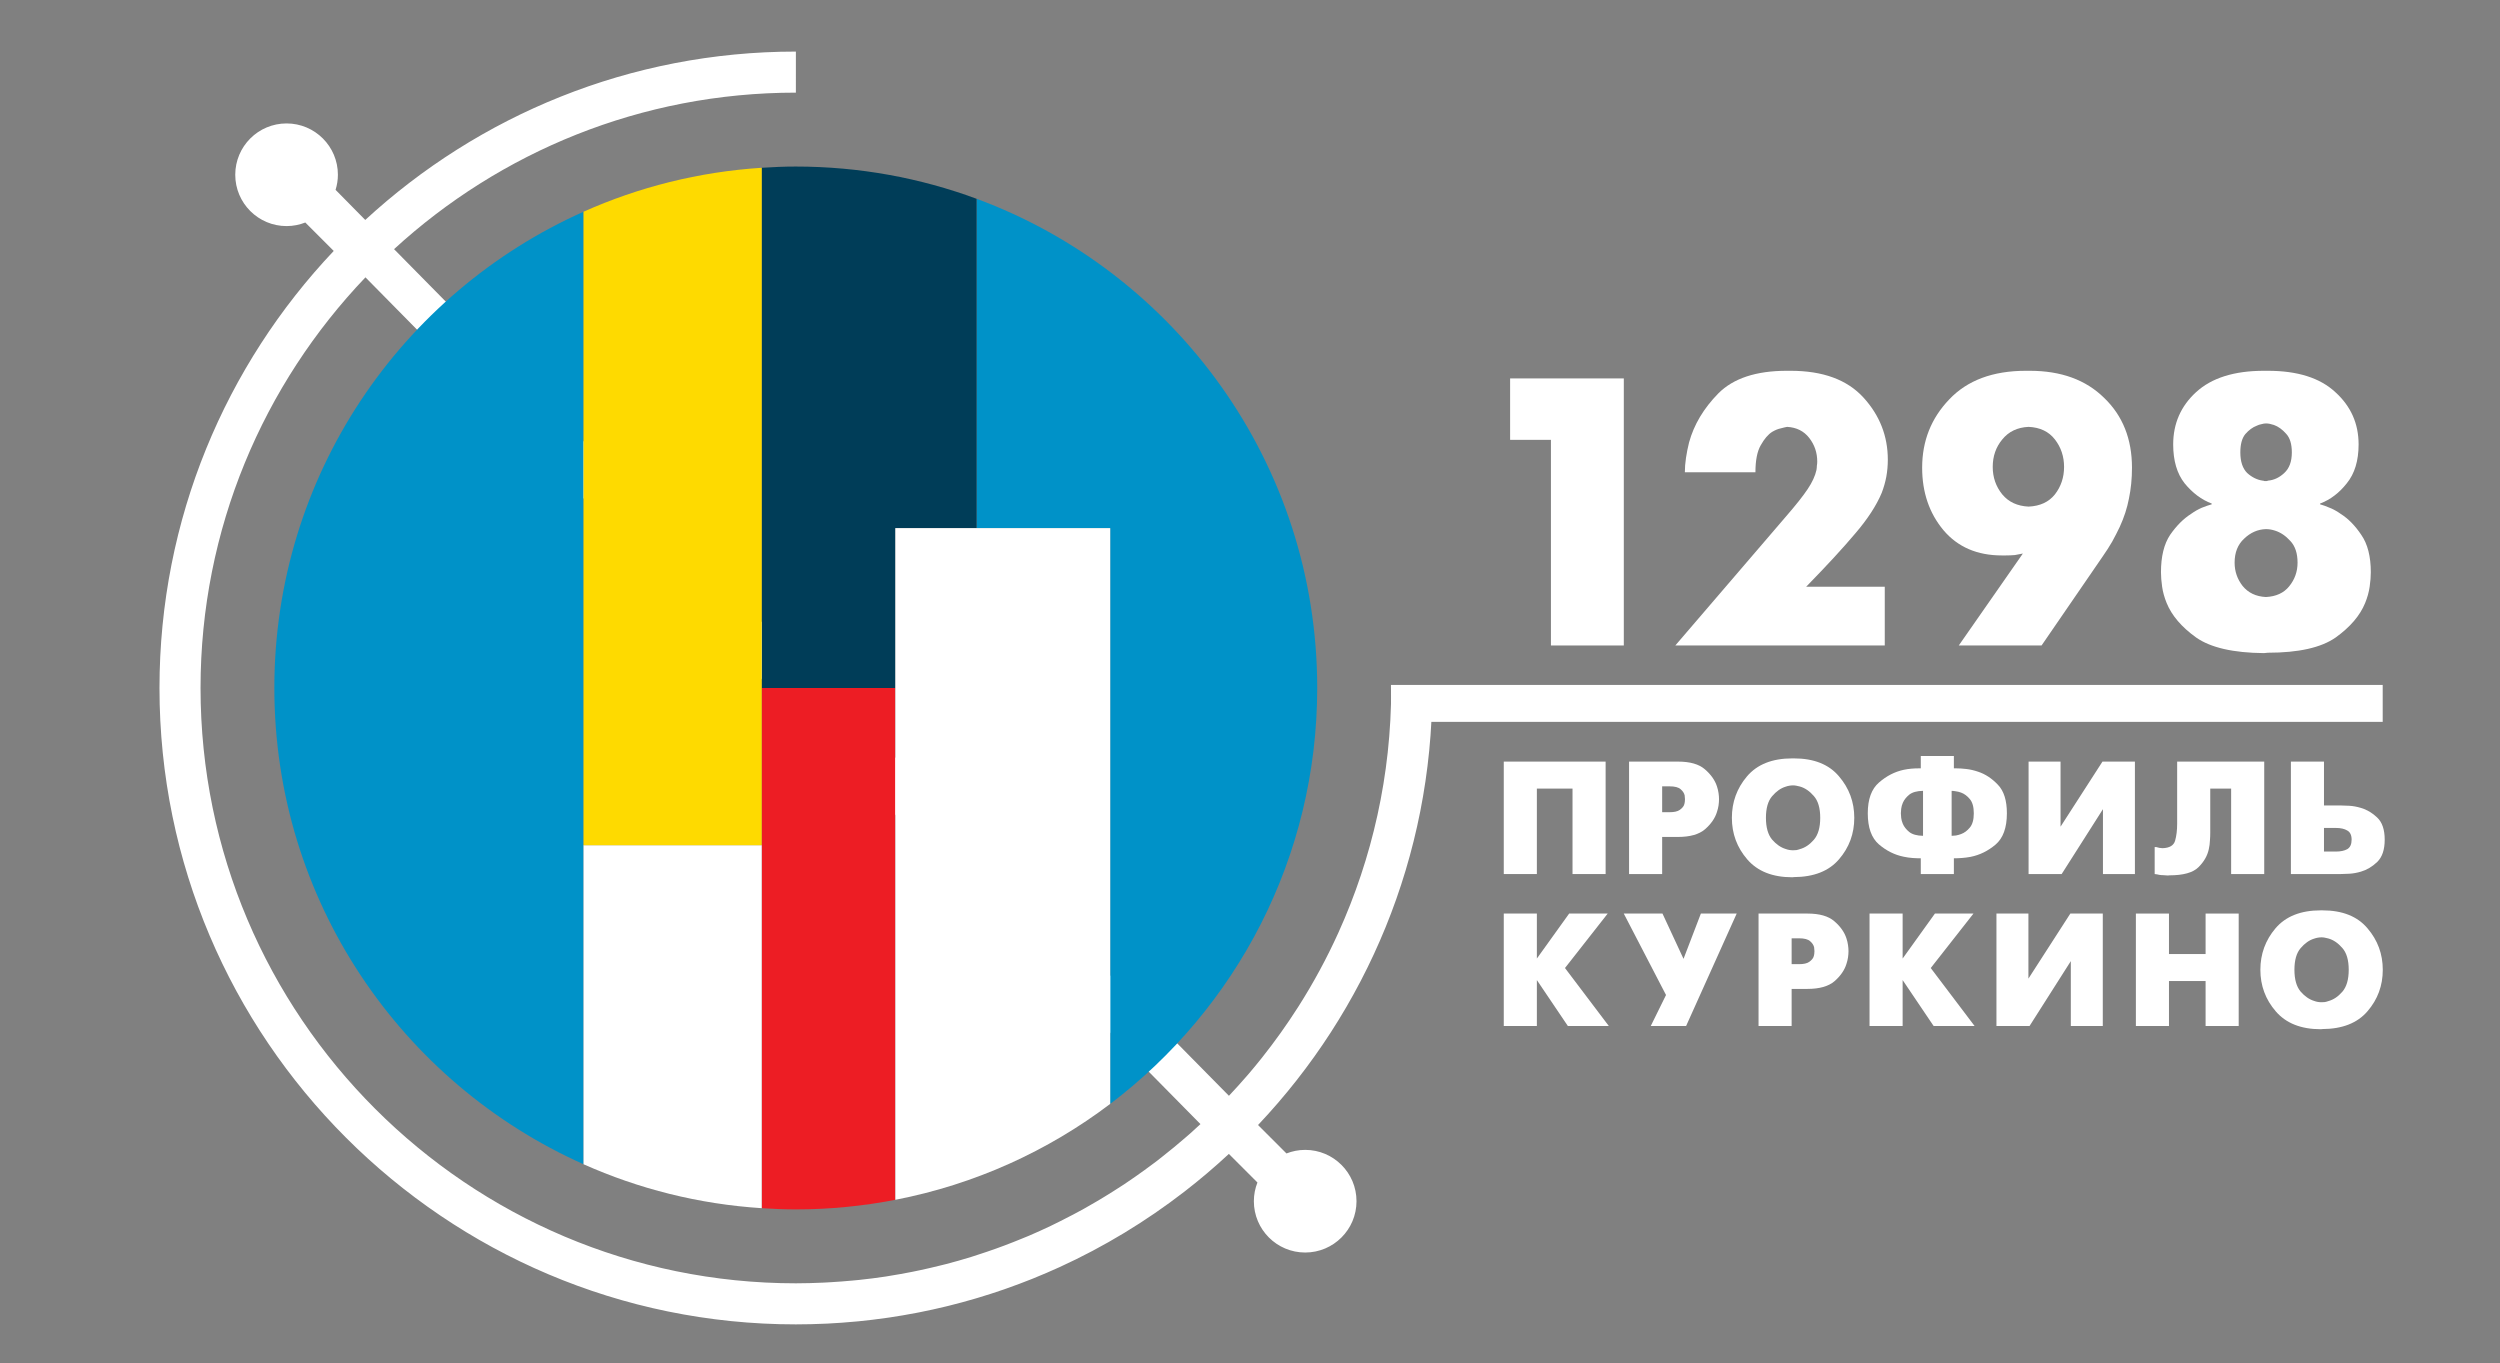 <svg width="794" height="433" viewBox="0 0 794 433" fill="none" xmlns="http://www.w3.org/2000/svg">
<rect x="0" y="0" width="794" height="433" fill="#808080" stroke="none"/>
<g clip-path="url(#clip0_10_122)">
<mask id="mask0_10_122" style="mask-type:luminance" maskUnits="userSpaceOnUse" x="-955" y="-654" width="1895" height="1341">
<path d="M-954.754 -653.238H939.301V686.002H-954.754V-653.238Z" fill="white"/>
</mask>
<g mask="url(#mask0_10_122)">
<path d="M63.691 218.502C63.691 167.968 83.658 122.036 116.066 88.083L381.261 357.015C380.213 357.989 379.162 358.966 378.089 359.917C377.565 360.383 377.027 360.838 376.498 361.297C374.093 363.387 371.632 365.411 369.124 367.378C368.467 367.891 367.823 368.417 367.16 368.921C365.931 369.859 364.68 370.768 363.43 371.675C362.516 372.336 361.598 372.991 360.674 373.636C359.472 374.476 358.269 375.31 357.047 376.122C355.848 376.919 354.629 377.686 353.411 378.455C351.713 379.529 349.996 380.575 348.262 381.596C346.912 382.388 345.562 383.178 344.192 383.938C343.112 384.537 342.023 385.119 340.93 385.697C339.542 386.433 338.142 387.149 336.734 387.851C335.733 388.348 334.738 388.854 333.728 389.333C331.442 390.422 329.139 391.473 326.803 392.469C326.036 392.798 325.256 393.097 324.484 393.416C322.693 394.152 320.891 394.87 319.075 395.551C318.137 395.905 317.197 396.247 316.254 396.584C314.369 397.259 312.472 397.9 310.56 398.514C309.836 398.748 309.116 398.998 308.387 399.223C305.797 400.022 303.183 400.764 300.549 401.453C299.856 401.635 299.154 401.795 298.459 401.968C296.38 402.485 294.292 402.971 292.189 403.419C291.354 403.597 290.519 403.772 289.682 403.939C287.286 404.413 284.877 404.847 282.452 405.232C282.069 405.293 281.691 405.367 281.309 405.426C278.494 405.853 275.657 406.209 272.805 406.51C272.087 406.587 271.365 406.645 270.647 406.713C268.409 406.922 266.159 407.095 263.898 407.228C263.117 407.273 262.339 407.322 261.556 407.358C258.642 407.491 255.718 407.581 252.77 407.581C148.512 407.581 63.691 322.76 63.691 218.502ZM414.526 365.202C412.425 365.202 410.425 365.614 408.582 366.336L399.552 357.308C399.572 357.287 399.592 357.265 399.61 357.242C433.859 321.017 454.892 272.172 454.892 218.504H441.85C441.85 246.217 435.807 272.528 425.051 296.267C421.372 304.38 417.141 312.189 412.4 319.647C412.342 319.739 412.281 319.833 412.22 319.926C408.729 325.399 404.96 330.682 400.94 335.755C400.812 335.915 400.686 336.079 400.557 336.239C399.271 337.852 397.957 339.442 396.62 341.013C396.422 341.244 396.218 341.474 396.02 341.706C394.166 343.859 392.254 345.955 390.308 348.023L125.15 79.129C158.809 48.282 203.624 29.422 252.77 29.422L252.773 16.383C200.065 16.383 152.026 36.687 116.005 69.855L106.576 60.294C107.049 58.778 107.316 57.173 107.316 55.502C107.316 46.501 100.02 39.202 91.017 39.202C82.016 39.202 74.717 46.501 74.717 55.502C74.717 64.505 82.016 71.804 91.017 71.804C93.118 71.804 95.118 71.392 96.963 70.668L105.991 79.698C71.709 115.93 50.652 164.802 50.652 218.502C50.652 329.951 141.322 420.623 252.77 420.623C255.954 420.623 259.119 420.54 262.264 420.393C262.451 420.384 262.64 420.38 262.827 420.371C265.853 420.222 268.859 419.997 271.848 419.716C272.143 419.687 272.44 419.667 272.737 419.637C275.653 419.349 278.548 418.992 281.426 418.582C281.779 418.531 282.132 418.486 282.483 418.434C285.325 418.013 288.143 417.529 290.942 416.992C291.313 416.92 291.685 416.85 292.054 416.778C294.841 416.227 297.608 415.615 300.353 414.951C300.715 414.863 301.075 414.776 301.435 414.686C304.193 414.002 306.929 413.262 309.642 412.463C309.959 412.371 310.274 412.276 310.592 412.182C313.345 411.358 316.074 410.481 318.776 409.545C319.022 409.459 319.267 409.37 319.512 409.284C322.281 408.312 325.024 407.288 327.737 406.2C327.879 406.143 328.021 406.083 328.165 406.026C330.975 404.892 333.755 403.7 336.502 402.445C336.504 402.445 336.507 402.445 336.507 402.445C350.678 395.968 363.972 387.895 376.166 378.467C376.179 378.455 376.195 378.444 376.208 378.435C378.627 376.563 381 374.638 383.329 372.662C383.358 372.638 383.387 372.613 383.417 372.588C385.738 370.617 388.015 368.595 390.245 366.52C390.26 366.509 390.274 366.496 390.287 366.484L399.361 375.558C398.638 377.4 398.227 379.403 398.227 381.502C398.227 390.503 405.525 397.801 414.526 397.801C423.528 397.801 430.826 390.503 430.826 381.502C430.826 372.5 423.528 365.202 414.526 365.202Z" fill="white"/>
</g>
<path d="M492.578 205.003V139.694H479.613V120.185H480.825H515.721V205.003H514.51H492.578Z" fill="white"/>
<path d="M598.601 186.343V205.003H597.389H532.079L567.218 164.048C570.369 160.413 572.671 157.505 574.125 155.324C575.579 153.143 576.508 151.124 576.911 149.266C576.993 148.781 577.034 148.337 577.034 147.933C577.115 147.529 577.156 147.085 577.156 146.6C577.156 143.773 576.307 141.269 574.611 139.088C572.915 136.907 570.572 135.735 567.583 135.574C567.099 135.655 566.412 135.816 565.523 136.058C564.716 136.22 563.827 136.584 562.858 137.149C561.565 137.957 560.354 139.37 559.223 141.39C558.092 143.329 557.526 146.196 557.526 149.993H556.315H535.11C535.11 148.539 535.231 147.004 535.474 145.388C535.716 143.773 536.039 142.157 536.443 140.542C537.978 134.887 541.088 129.677 545.773 124.911C550.539 120.145 557.769 117.762 567.462 117.762H568.674C578.933 117.762 586.647 120.589 591.817 126.244C596.987 131.898 599.572 138.482 599.572 145.994C599.572 147.852 599.41 149.67 599.087 151.447C598.764 153.143 598.28 154.84 597.633 156.536C595.937 160.575 593.15 164.856 589.273 169.38C585.476 173.903 580.266 179.558 573.642 186.343H598.601Z" fill="white"/>
<path d="M647.189 205.004H622.107L642.463 175.802C641.655 175.963 640.807 176.125 639.919 176.287C639.03 176.367 638.061 176.408 637.01 176.408H635.799C627.963 176.408 621.784 173.742 617.26 168.411C612.736 162.998 610.475 156.375 610.475 148.539C610.475 140.057 613.342 132.828 619.078 126.85C624.813 120.791 632.931 117.762 643.432 117.762H644.644C654.58 117.762 662.456 120.63 668.272 126.365C674.169 132.02 677.117 139.411 677.117 148.539C677.117 152.013 676.794 155.284 676.148 158.354C675.583 161.343 674.613 164.331 673.24 167.32C672.513 168.855 671.705 170.43 670.817 172.046C669.928 173.581 668.918 175.156 667.787 176.771L648.4 205.004H647.189ZM644.281 135.574C640.726 135.736 637.939 137.068 635.92 139.573C633.9 141.996 632.891 144.904 632.891 148.297C632.891 151.609 633.9 154.517 635.92 157.021C637.939 159.444 640.726 160.737 644.281 160.898C647.916 160.737 650.703 159.444 652.641 157.021C654.58 154.517 655.549 151.609 655.549 148.297C655.549 144.985 654.58 142.077 652.641 139.573C650.703 137.068 647.916 135.736 644.281 135.574Z" fill="white"/>
<path d="M736.854 159.929V160.171C737.742 160.414 738.752 160.777 739.882 161.262C741.094 161.746 742.266 162.393 743.397 163.2C745.82 164.735 748.001 166.957 749.94 169.865C751.959 172.773 752.969 176.731 752.969 181.739C752.969 183.112 752.848 184.647 752.605 186.344C752.363 188.04 751.878 189.777 751.151 191.554C749.536 195.512 746.426 199.147 741.821 202.459C737.217 205.69 730.028 207.306 720.253 207.306L719.042 207.427C709.268 207.346 702.078 205.69 697.474 202.459C692.869 199.147 689.759 195.512 688.144 191.554C687.417 189.777 686.932 188.04 686.69 186.344C686.447 184.647 686.326 183.113 686.326 181.739C686.326 176.731 687.295 172.773 689.234 169.865C691.254 166.957 693.475 164.735 695.899 163.2C697.029 162.393 698.16 161.746 699.291 161.262C700.503 160.777 701.553 160.414 702.442 160.171V159.929C699.211 158.717 696.343 156.577 693.839 153.507C691.415 150.437 690.204 146.318 690.204 141.148C690.204 134.524 692.627 128.991 697.474 124.548C702.401 120.024 709.591 117.762 719.042 117.762H720.253C729.704 117.762 736.853 120.024 741.7 124.548C746.627 128.991 749.092 134.524 749.092 141.148C749.092 146.318 747.839 150.437 745.335 153.507C742.912 156.577 740.085 158.717 736.854 159.929ZM719.648 189.615C722.879 189.454 725.342 188.323 727.039 186.222C728.816 184.041 729.704 181.537 729.704 178.71C729.704 175.721 728.937 173.419 727.402 171.803C725.948 170.188 724.333 169.097 722.556 168.532C722.071 168.37 721.586 168.249 721.101 168.168C720.617 168.088 720.132 168.047 719.648 168.047C717.063 168.128 714.76 169.138 712.741 171.076C710.721 172.934 709.712 175.479 709.712 178.71C709.712 181.456 710.56 183.92 712.256 186.101C714.033 188.282 716.497 189.454 719.648 189.615ZM719.648 152.78C719.728 152.78 719.809 152.78 719.89 152.78C720.051 152.78 720.172 152.739 720.253 152.659C722.192 152.497 723.929 151.689 725.464 150.235C727.079 148.781 727.887 146.6 727.887 143.692C727.887 141.027 727.281 139.047 726.069 137.755C724.858 136.382 723.565 135.453 722.192 134.968C721.707 134.807 721.263 134.685 720.859 134.605C720.455 134.524 720.052 134.483 719.648 134.483C719.244 134.483 718.759 134.564 718.193 134.726C717.709 134.807 717.224 134.968 716.74 135.21C715.447 135.695 714.235 136.584 713.105 137.876C712.054 139.169 711.529 141.107 711.529 143.692C711.529 146.6 712.256 148.781 713.71 150.235C715.245 151.609 716.901 152.416 718.678 152.659C718.84 152.659 719.001 152.699 719.163 152.78C719.324 152.78 719.486 152.78 719.648 152.78Z" fill="white"/>
<path d="M477.598 277.598V241.885H478.108H509.944V277.598H509.434H499.434V250.456H488.108V277.598H487.598H477.598Z" fill="white"/>
<path d="M517.392 277.598V241.885H517.903H532.953C536.762 241.885 539.602 242.701 541.473 244.334C543.378 245.967 544.653 247.769 545.299 249.742C545.537 250.456 545.708 251.17 545.81 251.885C545.911 252.565 545.962 253.211 545.962 253.823C545.962 254.436 545.911 255.099 545.81 255.813C545.707 256.493 545.537 257.191 545.299 257.905C544.687 259.878 543.429 261.697 541.524 263.364C539.619 264.996 536.762 265.813 532.953 265.813H527.902V277.598H527.392H517.392ZM527.902 249.742V257.956H530.249C531.712 257.956 532.783 257.718 533.463 257.242C534.143 256.766 534.603 256.255 534.841 255.711C534.977 255.337 535.062 254.98 535.096 254.64C535.13 254.3 535.147 254.027 535.147 253.823C535.147 253.619 535.13 253.415 535.096 253.211C535.096 253.007 535.079 252.803 535.045 252.599C534.875 251.885 534.449 251.239 533.769 250.66C533.089 250.048 531.916 249.742 530.249 249.742H527.902Z" fill="white"/>
<path d="M569.227 278.618C562.968 278.618 558.207 276.731 554.941 272.955C551.676 269.18 550.044 264.775 550.044 259.741C550.044 254.742 551.642 250.354 554.839 246.579C558.071 242.769 562.866 240.865 569.227 240.865H569.737C576.097 240.865 580.876 242.769 584.073 246.579C587.304 250.354 588.92 254.742 588.92 259.741C588.92 264.775 587.304 269.163 584.073 272.904C580.876 276.646 576.097 278.533 569.737 278.567L569.227 278.618ZM569.431 270.047C569.771 270.047 570.128 270.03 570.502 269.996C570.876 269.928 571.25 269.826 571.625 269.69C573.257 269.248 574.737 268.262 576.063 266.731C577.424 265.166 578.104 262.837 578.104 259.742C578.104 256.646 577.424 254.334 576.063 252.803C574.703 251.239 573.223 250.235 571.625 249.793C571.25 249.691 570.876 249.606 570.502 249.538C570.162 249.47 569.822 249.436 569.482 249.436C569.107 249.436 568.716 249.47 568.308 249.538C567.9 249.606 567.509 249.708 567.135 249.844C565.57 250.32 564.125 251.341 562.798 252.905C561.506 254.436 560.86 256.715 560.86 259.742C560.86 262.769 561.506 265.065 562.798 266.629C564.125 268.16 565.57 269.163 567.135 269.639C567.509 269.775 567.883 269.877 568.257 269.945C568.665 270.013 569.057 270.047 569.431 270.047Z" fill="white"/>
<path d="M610.041 277.598V272.598C609.191 272.598 608.307 272.564 607.389 272.496C606.47 272.428 605.535 272.292 604.583 272.088C601.726 271.51 599.107 270.2 596.726 268.16C594.379 266.119 593.206 262.837 593.206 258.313C593.206 253.823 594.396 250.558 596.777 248.517C599.158 246.443 601.777 245.099 604.634 244.487C605.45 244.317 606.249 244.198 607.032 244.13C607.848 244.062 608.63 244.028 609.378 244.028C609.447 244.028 609.498 244.028 609.531 244.028C609.599 244.028 609.667 244.028 609.735 244.028C609.769 244.028 609.82 244.028 609.889 244.028C609.957 244.028 610.008 244.028 610.041 244.028V240.099H610.551H620.55V244.028C620.686 244.028 620.823 244.028 620.959 244.028C621.095 244.028 621.231 244.028 621.367 244.028C622.251 244.028 623.289 244.096 624.479 244.232C625.703 244.368 626.962 244.657 628.254 245.099C630.533 245.847 632.625 247.225 634.529 249.232C636.434 251.204 637.387 254.231 637.387 258.313C637.387 262.905 636.179 266.221 633.764 268.262C631.383 270.268 628.747 271.561 625.856 272.139C624.938 272.309 624.02 272.428 623.101 272.496C622.217 272.564 621.367 272.598 620.55 272.598V277.598H620.04L610.041 277.598ZM610.756 265.456V251.17C608.817 251.204 607.355 251.613 606.368 252.395C605.416 253.177 604.736 254.045 604.328 254.997C604.056 255.643 603.885 256.272 603.817 256.885C603.749 257.497 603.715 257.973 603.715 258.313C603.715 258.653 603.749 259.129 603.817 259.742C603.886 260.354 604.056 260.983 604.328 261.629C604.736 262.582 605.416 263.449 606.368 264.231C607.355 265.013 608.817 265.422 610.756 265.456ZM619.837 251.17V265.456C620.211 265.456 620.67 265.422 621.215 265.353C621.759 265.251 622.303 265.098 622.847 264.894C623.868 264.52 624.786 263.84 625.602 262.854C626.452 261.867 626.878 260.354 626.878 258.313C626.878 256.272 626.452 254.759 625.602 253.772C624.786 252.786 623.868 252.106 622.847 251.732C622.303 251.528 621.759 251.392 621.215 251.324C620.67 251.221 620.211 251.17 619.837 251.17Z" fill="white"/>
<path d="M644.785 241.885H654.428V262.548L667.743 241.885H668.254H678.049V277.598H677.539H667.897V256.987L654.785 277.598H654.275H644.275V241.885H644.785Z" fill="white"/>
<path d="M691.977 241.885H719.119V277.598H718.609H708.609V250.456H701.977V264.537C701.977 265.286 701.943 266.102 701.874 266.986C701.84 267.871 701.721 268.772 701.517 269.69C701.075 271.799 699.969 273.721 698.201 275.455C696.466 277.156 693.405 278.006 689.017 278.006L688.507 278.057C687.963 278.023 687.47 277.989 687.028 277.955C686.619 277.955 686.211 277.921 685.803 277.853C685.565 277.819 685.327 277.768 685.089 277.7C684.851 277.666 684.596 277.632 684.323 277.598V269.027H684.834C685.174 269.129 685.497 269.214 685.803 269.282C686.143 269.316 686.484 269.35 686.824 269.384C689.034 269.316 690.361 268.534 690.803 267.037C691.245 265.507 691.466 263.687 691.466 261.578V241.885L691.977 241.885Z" fill="white"/>
<path d="M727.588 277.598V241.885H728.098H738.098V255.813H743.353C744.067 255.813 745.002 255.847 746.159 255.915C747.315 255.983 748.522 256.204 749.781 256.579C751.686 257.123 753.42 258.143 754.985 259.64C756.583 261.136 757.382 263.483 757.382 266.68C757.382 269.877 756.583 272.241 754.985 273.772C753.42 275.268 751.703 276.289 749.832 276.833C748.574 277.207 747.349 277.428 746.159 277.496C744.968 277.564 744.033 277.598 743.353 277.598H742.843L727.588 277.598ZM738.098 270.455H741.873C743.37 270.455 744.577 270.2 745.496 269.69C746.414 269.146 746.873 268.143 746.873 266.68C746.873 265.252 746.414 264.282 745.496 263.772C744.611 263.228 743.404 262.956 741.873 262.956H738.098V270.455Z" fill="white"/>
<path d="M477.598 325.861V290.148H478.108H488.108V304.433L498.363 290.148H498.873H510.607L497.036 307.443L510.964 325.861H510.454H497.955L488.108 311.27V325.861H487.598H477.598Z" fill="white"/>
<path d="M524.28 325.861L529.127 316.015L515.709 290.148H516.219H528.004L534.687 304.535L540.198 290.148H540.708H551.575L535.504 325.861H534.994H524.28Z" fill="white"/>
<path d="M558.513 325.861V290.148H559.024H574.074C577.884 290.148 580.724 290.965 582.594 292.597C584.499 294.23 585.774 296.032 586.421 298.005C586.659 298.719 586.829 299.434 586.931 300.148C587.032 300.828 587.083 301.474 587.083 302.086C587.083 302.699 587.032 303.362 586.931 304.076C586.829 304.756 586.659 305.454 586.421 306.168C585.808 308.141 584.55 309.96 582.645 311.627C580.741 313.26 577.884 314.076 574.074 314.076H569.023V325.861H568.513H558.513ZM569.023 298.005V306.219H571.37C572.833 306.219 573.904 305.981 574.584 305.505C575.265 305.029 575.724 304.518 575.962 303.974C576.098 303.6 576.183 303.243 576.217 302.903C576.251 302.563 576.268 302.291 576.268 302.086C576.268 301.882 576.251 301.678 576.217 301.474C576.217 301.27 576.2 301.066 576.165 300.862C575.995 300.148 575.57 299.502 574.89 298.923C574.21 298.311 573.036 298.005 571.37 298.005H569.023Z" fill="white"/>
<path d="M593.766 325.861V290.148H594.277H604.276V304.433L614.531 290.148H615.041H626.775L613.204 307.443L627.132 325.861H626.622H614.123L604.276 311.27V325.861H603.766H593.766Z" fill="white"/>
<path d="M634.581 290.148H644.224V310.811L657.539 290.148H658.05H667.845V325.861H667.335H657.693V305.25L644.581 325.861H644.071H634.071V290.148H634.581Z" fill="white"/>
<path d="M678.355 325.861V290.148H678.865H688.865V303.005H700.497V290.148H701.007H711.007V325.861H710.497H700.497V311.576H688.865V325.861H688.355H678.355Z" fill="white"/>
<path d="M737.077 326.881C730.819 326.881 726.057 324.994 722.792 321.218C719.527 317.443 717.894 313.038 717.894 308.005C717.894 303.005 719.493 298.617 722.69 294.842C725.921 291.033 730.717 289.128 737.077 289.128H737.587C743.948 289.128 748.726 291.033 751.923 294.842C755.155 298.617 756.77 303.005 756.77 308.005C756.77 313.038 755.155 317.426 751.923 321.167C748.726 324.909 743.948 326.796 737.587 326.83L737.077 326.881ZM737.281 318.31C737.621 318.31 737.978 318.293 738.353 318.259C738.727 318.191 739.101 318.089 739.475 317.953C741.108 317.511 742.587 316.525 743.914 314.994C745.274 313.43 745.954 311.1 745.954 308.005C745.954 304.91 745.274 302.597 743.914 301.066C742.553 299.502 741.074 298.498 739.475 298.056C739.101 297.954 738.727 297.869 738.353 297.801C738.012 297.733 737.672 297.699 737.332 297.699C736.958 297.699 736.567 297.733 736.159 297.801C735.751 297.869 735.36 297.971 734.985 298.107C733.421 298.583 731.975 299.604 730.649 301.168C729.356 302.699 728.71 304.978 728.71 308.005C728.71 311.032 729.356 313.328 730.649 314.892C731.975 316.423 733.421 317.426 734.985 317.902C735.36 318.038 735.734 318.14 736.108 318.208C736.516 318.276 736.907 318.31 737.281 318.31Z" fill="white"/>
<mask id="mask1_10_122" style="mask-type:luminance" maskUnits="userSpaceOnUse" x="-955" y="-654" width="1895" height="1341">
<path d="M-954.754 -653.238H939.301V686.002H-954.754V-653.238Z" fill="white"/>
</mask>
<g mask="url(#mask1_10_122)">
<path d="M756.746 217.544H441.765L441.868 229.261H756.746V217.544Z" fill="white"/>
<path d="M241.921 218.502H284.363V381.059C274.124 383.039 263.559 384.11 252.74 384.11C249.1 384.11 245.5 383.95 241.921 383.721V268.434V218.502Z" fill="#ED1D24"/>
<path d="M310.161 167.738V63.133C373.319 86.484 418.348 147.23 418.348 218.502C418.348 272.454 392.537 320.362 352.603 350.599V167.738H310.161Z" fill="#0092C8"/>
<path d="M185.332 67.241V268.435V369.764C127.477 343.939 87.132 285.952 87.132 218.502C87.132 151.054 127.477 93.064 185.332 67.241Z" fill="#0092C8"/>
<path d="M284.363 167.738V218.502H241.922V53.286C245.501 53.054 249.101 52.895 252.741 52.895C272.93 52.895 292.271 56.519 310.161 63.133V167.738H284.363Z" fill="#003D58"/>
<path d="M241.921 268.434V383.719C221.873 382.425 202.809 377.564 185.33 369.764V268.434H241.921Z" fill="white"/>
<path d="M241.921 218.502V268.434H185.33V67.242C202.809 59.44 221.873 54.58 241.921 53.284V218.502Z" fill="#FEDA00"/>
<path d="M284.363 167.738H310.161H352.603V350.599C332.846 365.558 309.628 376.17 284.363 381.059V218.502V167.738Z" fill="white"/>
</g>
</g>
<defs>
<clipPath id="clip0_10_122">
<rect width="794" height="433" fill="white"/>
</clipPath>
</defs>
</svg>
